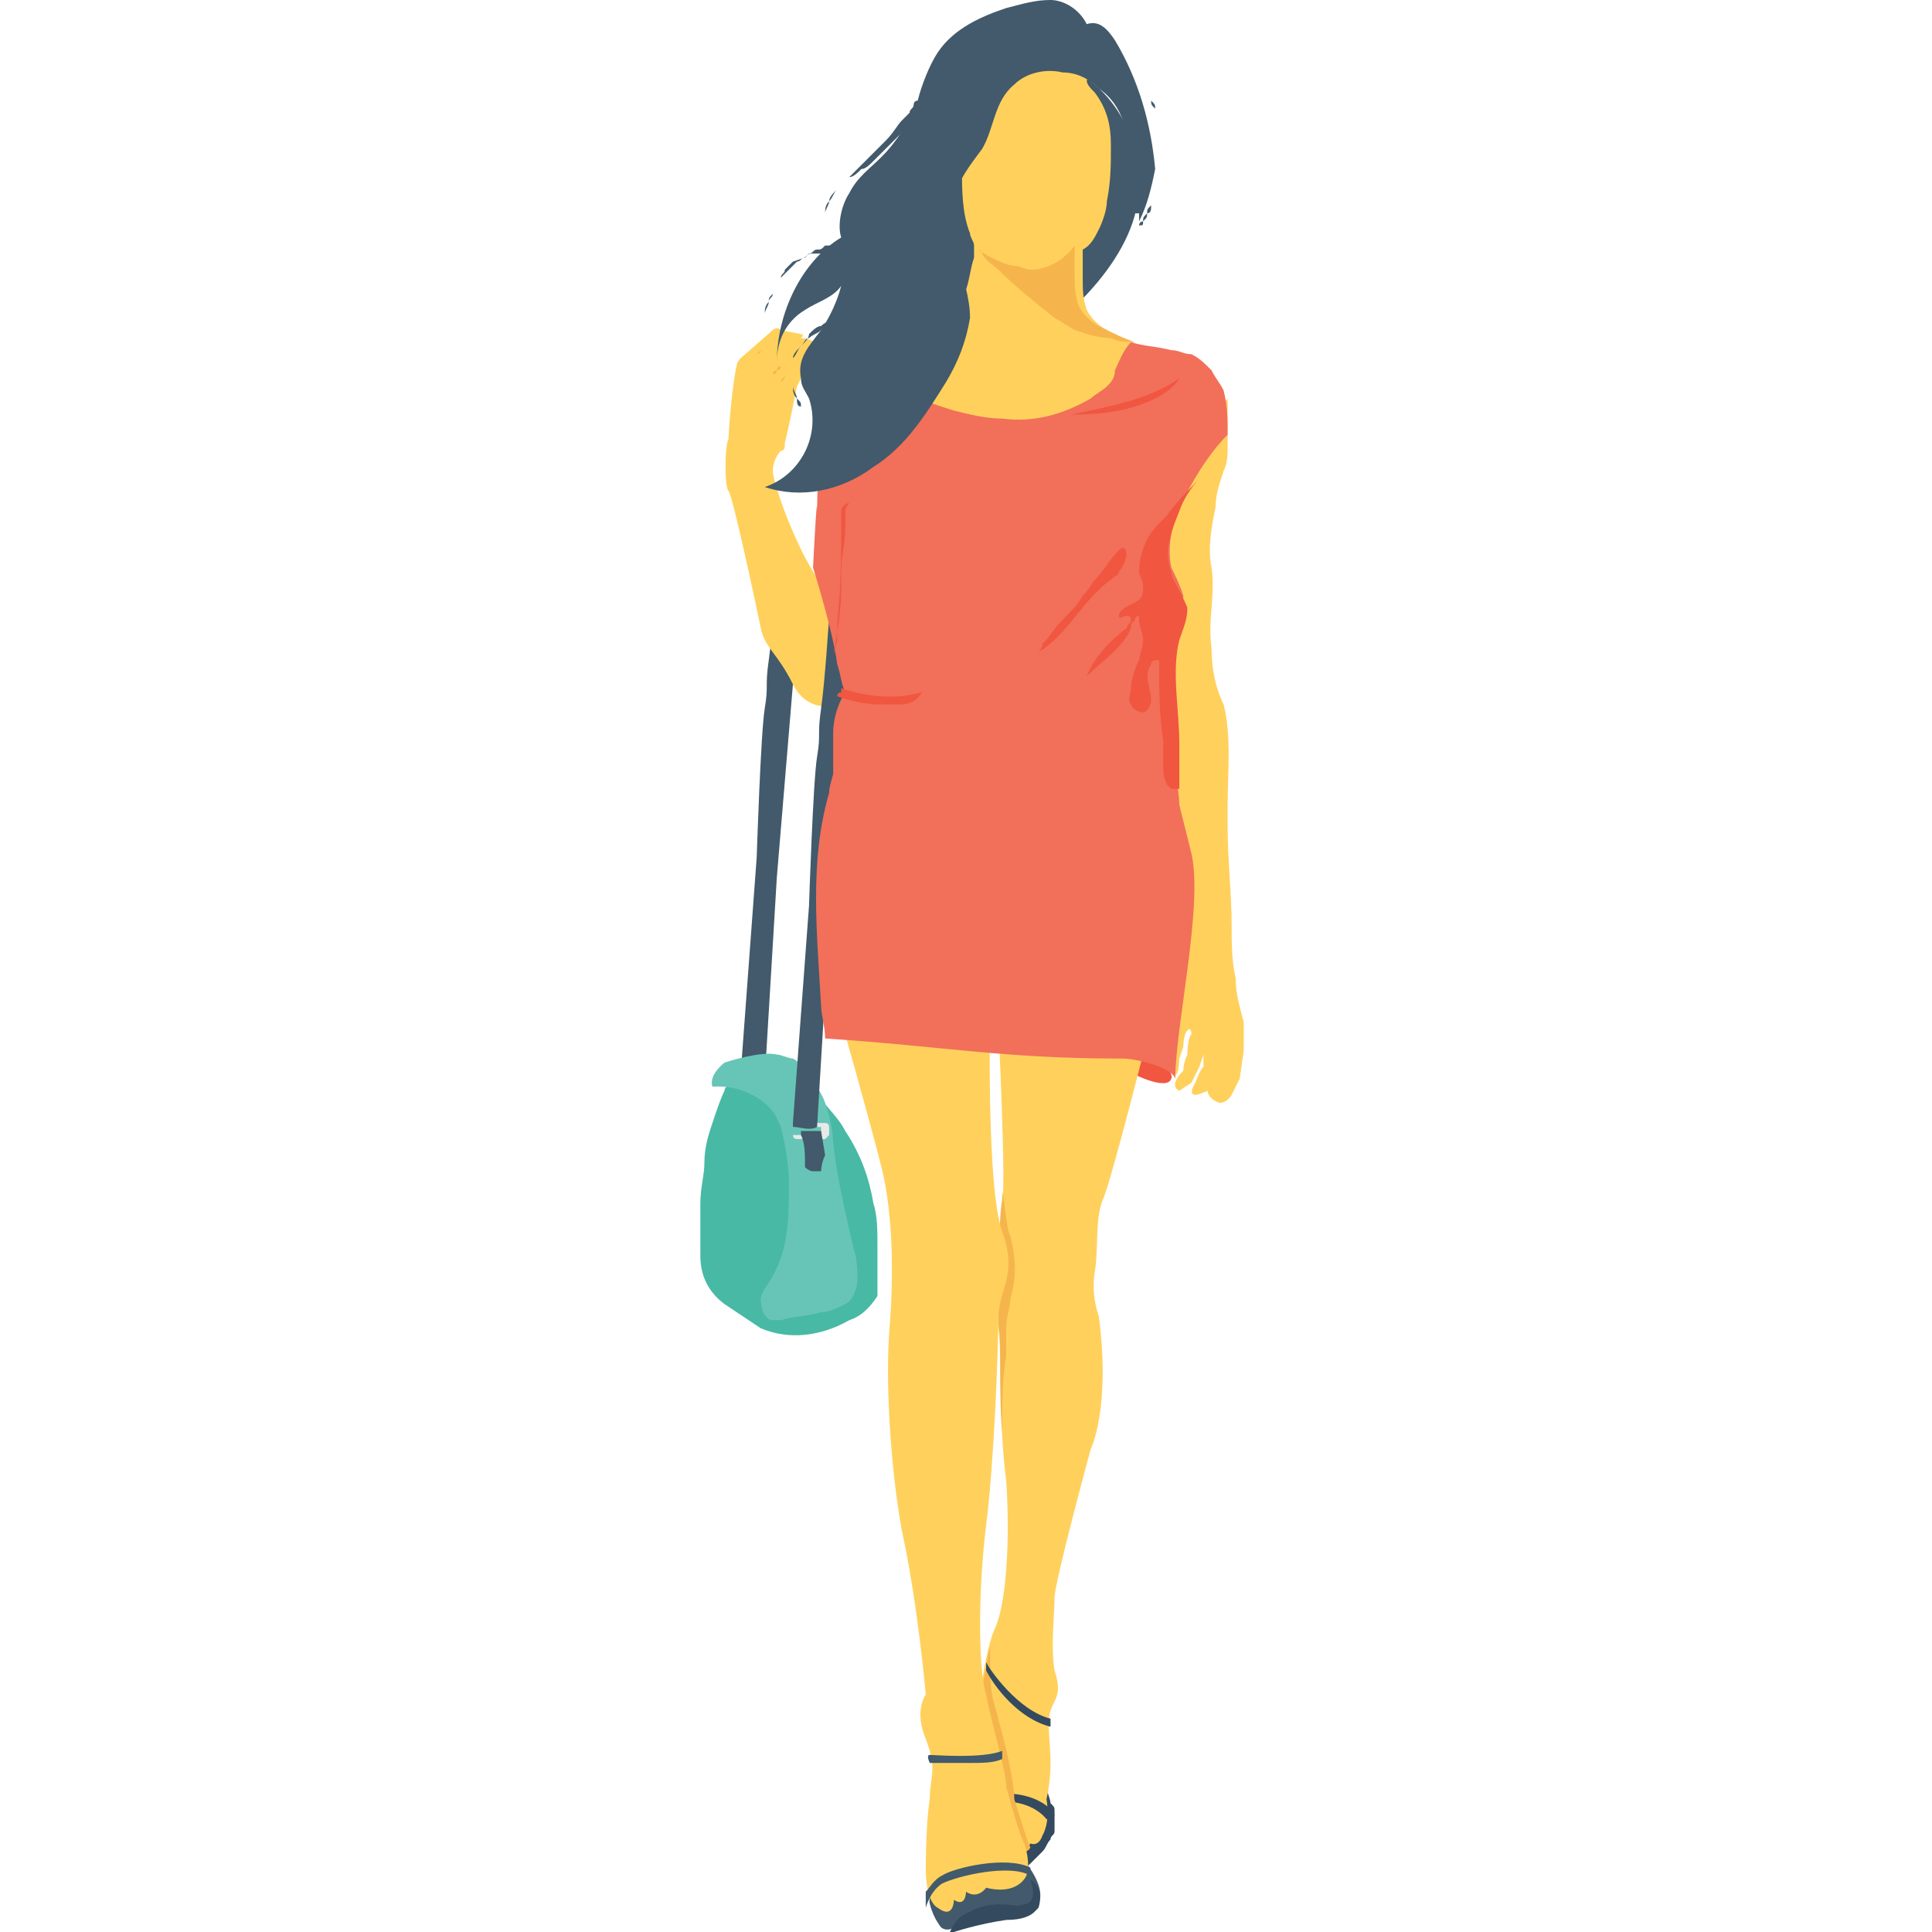 <?xml version="1.0" encoding="utf-8"?>
<!-- Generator: Adobe Illustrator 18.0.0, SVG Export Plug-In . SVG Version: 6.00 Build 0)  -->
<!DOCTYPE svg PUBLIC "-//W3C//DTD SVG 1.1//EN" "http://www.w3.org/Graphics/SVG/1.1/DTD/svg11.dtd">
<svg version="1.1" id="Layer_1" xmlns="http://www.w3.org/2000/svg" xmlns:xlink="http://www.w3.org/1999/xlink" x="0px" y="0px"
	 viewBox="0 0 48 48" enable-background="new 0 0 48 48" xml:space="preserve">
<g>
	<g>
		<g>
			<g>
				<g>
					<g>
						<g>
							<path fill="#E8EAE8" d="M19.1,27.1h-0.7c-0.1,0-0.1-0.1-0.1-0.1v-0.2c0-0.1,0.1-0.1,0.1-0.1h0.7c0.1,0,0.1,0.1,0.1,0.1V27
								C19.3,27,19.2,27.1,19.1,27.1z M18.4,26.7C18.4,26.7,18.4,26.7,18.4,26.7l0,0.3c0,0,0,0,0,0h0.7c0,0,0,0,0,0v-0.2
								c0,0,0,0,0,0H18.4z"/>
						</g>
					</g>
				</g>
			</g>
		</g>
		<g>
			<g>
				<g>
					<g>
						<path fill="#425A6B" d="M19.8,15.8l-0.5,6l-0.3,5c0,0,0,0,0,0c-0.2,0.1-0.4,0-0.6,0c0,0,0,0,0-0.1l0.4-5.4
							c0,0,0.1-3.1,0.2-3.7c0.1-0.6,0-0.5,0.1-1.2c0.1-0.7,0.2-2.3,0.2-2.3L19.8,15.8z"/>
					</g>
				</g>
			</g>
		</g>
		<g>
			<g>
				<g>
					<path fill="#425A6B" d="M19,27.9c-0.1,0-0.2,0-0.2,0c-0.1,0-0.2-0.1-0.2-0.1c0,0,0-0.1,0-0.1c0-0.2,0-0.5-0.1-0.7
						c0,0,0-0.1,0-0.1c0.1,0,0.3,0,0.5,0c0,0,0,0,0,0c0,0,0,0,0,0l0.1,0.6C19.1,27.7,19.1,27.8,19,27.9z"/>
				</g>
			</g>
		</g>
	</g>
	<g>
		<g>
			<g>
				<g>
					<path fill="#48B9A5" d="M21.8,30.9c0-0.3,0-0.7-0.1-1c-0.1-0.6-0.3-1.2-0.7-1.8c-0.2-0.4-0.6-0.7-0.8-1.1
						c-0.2,0.1-0.4,0-0.6-0.1c-0.1-0.1-0.2-0.2-0.3-0.2c-0.1,0,0,0-0.1,0c-0.1,0-0.1,0,0,0c0,0-0.1,0-0.1,0c-0.2,0-0.3,0-0.5,0
						c-0.1,0-0.2-0.1-0.3-0.1c0,0,0,0,0,0c0,0,0,0,0,0c0,0-0.1,0-0.1,0.1c0,0-0.1,0.1-0.1,0.1c0,0,0,0,0,0.1c0,0,0,0,0,0
						c0,0.1-0.1,0.1-0.1,0.2c-0.1,0.2-0.2,0.5-0.3,0.8c-0.1,0.3-0.2,0.6-0.2,1c0,0.3-0.1,0.6-0.1,1c0,0.3,0,0.7,0,1
						c0,0.1,0,0.2,0,0.3c0,0.5,0.2,0.9,0.6,1.2c0,0,0,0,0,0c0.3,0.2,0.6,0.4,0.9,0.6c0.7,0.3,1.5,0.2,2.2-0.2
						c0.3-0.1,0.5-0.3,0.7-0.6C21.8,31.7,21.8,31.3,21.8,30.9z"/>
				</g>
			</g>
		</g>
		<g>
			<g>
				<path fill="#67C5B8" d="M21.3,31.8c0,0.2-0.1,0.5-0.3,0.6c-0.2,0.1-0.4,0.2-0.6,0.2c-0.3,0.1-0.7,0.1-1,0.2c-0.1,0-0.1,0-0.2,0
					c-0.2,0-0.3-0.3-0.3-0.5c0-0.2,0.2-0.4,0.3-0.6c0.4-0.7,0.4-1.5,0.4-2.3c0-0.5-0.1-1-0.2-1.4c-0.1-0.2-0.1-0.3-0.3-0.5
					c-0.6-0.6-1.4-0.5-1.4-0.5c-0.1-0.3,0.3-0.6,0.3-0.6l0,0c0,0,0.9-0.3,1.3-0.2c0.1,0,0.3,0.1,0.4,0.1c0.2,0.1,0.3,0.3,0.4,0.4
					c0.1,0.2,0.3,0.4,0.4,0.7c0.1,0.3,0.2,0.7,0.2,1c0.1,0.9,0.3,1.7,0.5,2.6C21.3,31.3,21.3,31.5,21.3,31.8z"/>
			</g>
		</g>
		<g>
			<g>
				<g>
					<g>
						<path fill="#E8EAE8" d="M20.5,28.3h-0.7c-0.1,0-0.1-0.1-0.1-0.1v-0.2c0-0.1,0.1-0.1,0.1-0.1h0.7c0.1,0,0.1,0.1,0.1,0.1v0.2
							C20.6,28.2,20.5,28.3,20.5,28.3z M19.7,27.9C19.7,27.9,19.7,27.9,19.7,27.9l0,0.3c0,0,0,0,0,0h0.7c0,0,0,0,0,0v-0.2
							c0,0,0,0,0,0H19.7z"/>
					</g>
				</g>
			</g>
		</g>
	</g>
	<g>
		<g>
			<g>
				<g>
					<path fill="#FFD15C" d="M19.5,11c0,0.1,0,0.2-0.1,0.2c-0.1,0.1-0.2,0.3-0.2,0.5c0,0.3,0.6,2,1.2,2.8c0.5,0.8,0.5,3,0.5,3
						s-0.8,0.3-1.2-0.5c-0.4-0.8-0.7-0.9-0.8-1.4c-0.1-0.5-0.7-3.3-0.8-3.4c-0.1-0.1-0.1-1.1,0-1.3c0-0.2,0.1-1.4,0.2-1.8
						c0-0.1,0.1-0.2,0.1-0.2l0.8-0.7c0,0,0.1-0.1,0.2,0l0.5,0.1c0,0,0.1,0,0,0.1c0,0,0.3,0,0.4,0.2c0,0,0,0.1-0.1,0.1l0.2,0.2
						c0,0,0.1,0.2-0.2,0.2L20.4,9c0,0,0,0.2-0.3,0.2l-0.1,0l-0.2,0.4C19.7,10.1,19.6,10.6,19.5,11z"/>
				</g>
			</g>
		</g>
		<g>
			<g>
				<g>
					<path fill="#425A6B" d="M21.1,17l-0.5,6l-0.3,5c0,0,0,0,0,0c-0.2,0.1-0.4,0-0.6,0c0,0,0,0,0-0.1l0.4-5.4c0,0,0.1-3.1,0.2-3.7
						c0.1-0.6,0-0.5,0.1-1.2c0.1-0.7,0.2-2.3,0.2-2.3L21.1,17z"/>
				</g>
			</g>
		</g>
		<g>
			<g>
				<g>
					<path fill="#F5B54C" d="M18.8,8.8C18.8,8.8,18.8,8.8,18.8,8.8c0.1-0.1,0.1-0.1,0.1-0.1c0,0,0.1-0.1,0.1-0.1
						c0,0,0.1-0.1,0.1-0.1c0,0,0.1-0.1,0.1-0.1l0,0l0,0c0.1,0,0.2,0,0.3,0c0,0,0.1,0,0.1,0c0,0,0.1,0,0.1,0c0,0-0.1,0-0.1,0
						c0,0-0.1,0-0.1,0c-0.1,0-0.2,0-0.3,0l0,0c0,0-0.1,0.1-0.1,0.1c0,0-0.1,0.1-0.1,0.1c0,0-0.1,0.1-0.1,0.1
						C18.9,8.7,18.9,8.8,18.8,8.8C18.8,8.8,18.8,8.8,18.8,8.8z"/>
				</g>
			</g>
			<g>
				<g>
					<path fill="#F5B54C" d="M20.2,8.5c0,0-0.1,0-0.1,0c0,0-0.1,0-0.1,0c-0.1,0-0.2,0-0.3,0l0,0c0,0.1-0.1,0.1-0.1,0.2
						c0,0.1-0.1,0.1-0.1,0.2c0,0.1-0.1,0.1-0.1,0.2c0,0,0,0.1-0.1,0.1c0,0,0,0.1-0.1,0.1c0,0,0-0.1,0.1-0.1c0,0,0-0.1,0.1-0.1
						c0-0.1,0.1-0.1,0.1-0.2c0-0.1,0.1-0.1,0.1-0.2c0-0.1,0.1-0.1,0.1-0.2l0,0l0,0c0.1,0,0.2,0,0.3,0c0,0,0.1,0,0.1,0
						C20.1,8.5,20.1,8.5,20.2,8.5z"/>
				</g>
			</g>
			<g>
				<g>
					<path fill="#F5B54C" d="M19.4,9.5c0-0.1,0.1-0.1,0.1-0.2c0,0,0.1-0.1,0.1-0.1c0,0,0.1-0.1,0.1-0.1c0,0,0.1-0.1,0.1-0.1l0,0l0,0
						c0.1,0,0.1,0,0.2,0c0.1,0,0.1,0,0.2,0c-0.1,0-0.1,0-0.2,0c-0.1,0-0.1,0-0.2,0l0,0c0,0-0.1,0.1-0.1,0.1c0,0-0.1,0.1-0.1,0.1
						c0,0-0.1,0.1-0.1,0.1C19.5,9.4,19.5,9.4,19.4,9.5z"/>
				</g>
			</g>
		</g>
	</g>
	<g>
		<g>
			<g>
				<path fill="#F05640" d="M28.5,26c0,0,0.7,0.6,0.6,0.8c-0.1,0.3-0.9-0.1-0.9-0.1L28.5,26z"/>
			</g>
		</g>
	</g>
	<g>
		<g>
			<g>
				<g>
					<g>
						<path fill="#425A6B" d="M23.5,47.8l-0.1,0.1c0,0-0.2-0.2-0.3-0.6c-0.1-0.4,0.7-0.5,0.7-0.5L23.5,47.8z"/>
					</g>
				</g>
			</g>
			<g>
				<g>
					<g>
						<g>
							<path fill="#425A6B" d="M23.3,47.6l1.2-1.4l1,0.1c0,0,0.5,0.6,0.3,1c0,0-0.1,0.2-0.8,0.3c-0.7,0.1-1.3,0.3-1.3,0.3
								S23.3,48.1,23.3,47.6z"/>
						</g>
					</g>
				</g>
				<g>
					<g>
						<g>
							<path fill="#344A5E" d="M25.7,47.5c-0.1,0.1-0.3,0.2-0.7,0.2c-0.7,0.1-1.3,0.3-1.3,0.3s0,0-0.1,0c0.1-0.2,0.2-0.4,0.5-0.5
								C24.6,47.2,25.3,47.3,25.7,47.5z"/>
						</g>
					</g>
				</g>
			</g>
			<g>
				<g>
					<g>
						<path fill="#344A5E" d="M25.8,47.4c0,0,0,0-0.1,0.1h0l-0.5,0.1l-0.2-0.2c0,0,0.1,0,0.5-0.1c0.3-0.1,0.1-0.6,0.1-0.6h0
							C25.8,46.8,25.9,47.1,25.8,47.4z"/>
					</g>
				</g>
			</g>
		</g>
		<g>
			<g>
				<g>
					<path fill="#344A5E" d="M24.6,46.4C24.6,46.5,24.6,46.5,24.6,46.4c0.2,0,0.4,0,0.6,0c0.1,0,0.1,0,0.2,0c0.1,0,0.2-0.1,0.2-0.1
						c0.1-0.1,0.2-0.2,0.3-0.3c0.1-0.1,0.1-0.2,0.2-0.3c0-0.1,0.1-0.1,0.1-0.2c0-0.1,0-0.2,0-0.3c0-0.1,0-0.1,0-0.2
						c0-0.1,0-0.1-0.1-0.2c0-0.1-0.1-0.3-0.1-0.4c0,0,0,0,0-0.1c0,0-0.1,0-0.1,0c-0.2,0.1-0.5,0.3-0.7,0.4c-0.2,0.1-0.4,0.2-0.5,0.4
						c0,0.1-0.1,0.2-0.1,0.2c0,0.1-0.1,0.2-0.1,0.3c0,0.1,0,0.2,0,0.2"/>
				</g>
			</g>
		</g>
		<g>
			<g>
				<g>
					<path fill="#FFD15C" d="M24.8,25.4c0,0,0.2,4,0.1,4.5c-0.1,0.5-0.1,2.6-0.1,3.1c0.1,0.5,0,2.3,0.2,3.8c0.1,1.5,0,3.1-0.3,3.7
						c-0.3,0.7-0.5,2.8-0.5,2.8l0,3.2l1-0.6c0,0,0.3,0.1,0.4-0.1c0,0,0.2,0.1,0.3-0.2c0,0,0.2-0.3,0.1-0.9c0,0,0.1-0.4,0.1-0.9
						c0-0.5-0.1-1,0-1.3c0.1-0.3,0.3-0.4,0.1-1c-0.1-0.6,0-1.4,0-1.8c0-0.4,0.9-3.7,0.9-3.7s0.5-1,0.2-3.3c0,0-0.2-0.5-0.1-1.1
						c0.1-0.6,0-1.3,0.2-1.8c0.2-0.4,1.2-4.4,1.2-4.4L24.8,25.4z"/>
				</g>
			</g>
		</g>
		<g>
			<g>
				<g>
					<g>
						<path fill="#344A5E" d="M26,45.2c0,0-0.4-0.6-1.5-0.4l0-0.2c1.2-0.2,1.7,0.4,1.7,0.5L26,45.2z"/>
					</g>
				</g>
			</g>
		</g>
		<g>
			<g>
				<path fill="#F5B54C" d="M24.9,29.6c0,0.1,0,0.2,0,0.2c-0.1,0.5-0.1,2.6-0.1,3.1c0.1,0.4,0,1.5,0.1,2.7c0-0.7,0-1.4,0.1-1.9
					c0-0.3,0-0.6,0-0.7c0-0.3,0.1-0.5,0.1-0.7c0.1-0.4,0.2-0.8,0-1.6C25,30.5,25,30.1,24.9,29.6z"/>
			</g>
		</g>
		<g>
			<g>
				<path fill="#F5B54C" d="M25.6,45.9C25.6,45.9,25.6,45.9,25.6,45.9c-0.1-0.2-0.3-0.9-0.4-1.2c0-0.4-0.2-1.3-0.4-2
					c0-0.1-0.1-0.3-0.1-0.4c-0.1-0.2-0.1-0.8-0.1-1.4c-0.2,0.9-0.4,2.4-0.4,2.4l0,3.2l1-0.6C25.2,46,25.5,46.1,25.6,45.9z"/>
			</g>
		</g>
		<g>
			<g>
				<g>
					<path fill="#FFD15C" d="M24.6,25.1c0,0-0.1,4.4,0.3,5.5c0.4,1.1-0.1,1.4-0.1,2.2c0,0.8-0.1,3.5-0.3,5.1c-0.2,1.6-0.2,3.6,0,4.2
						c0.1,0.6,0.5,1.9,0.5,2.3c0,0,0.3,1.1,0.4,1.3c0.1,0.2,0.2,0.6,0.1,0.9c0,0-0.2,0.5-1,0.3c0,0-0.2,0.3-0.5,0.1
						c0,0,0,0.4-0.3,0.2c0,0,0,0.5-0.4,0.2c0,0-0.3-0.1-0.3-1c0,0,0-1.1,0.1-1.7c0-0.6,0.2-0.7-0.1-1.5c-0.3-0.7,0-1.1,0-1.1
						s-0.2-2.3-0.6-4.1c-0.3-1.7-0.4-3.8-0.3-5c0.1-1.2,0.1-2.8-0.2-4c-0.3-1.2-1.1-4-1.1-4S24.4,24.7,24.6,25.1z"/>
				</g>
			</g>
		</g>
		<g>
			<g>
				<g>
					<g>
						<g>
							<path fill="#425A6B" d="M25.6,46.6c-0.5-0.3-1.8,0-2.2,0.2c-0.3,0.2-0.4,0.6-0.4,0.6C23,47.3,23,47.2,23,47
								c0.1-0.1,0.2-0.3,0.4-0.4c0.3-0.2,1.6-0.5,2.2-0.2C25.6,46.5,25.6,46.5,25.6,46.6z"/>
						</g>
					</g>
				</g>
				<g>
					<g>
						<path fill="#344A5E" d="M25.6,46.4"/>
					</g>
				</g>
			</g>
		</g>
		<g>
			<g>
				<g>
					<g>
						<path fill="#344A5E" d="M26.1,42.9c-0.8-0.2-1.4-1-1.6-1.4c0-0.1,0-0.2,0-0.2c0.1,0.2,0.8,1.2,1.6,1.4
							C26.1,42.7,26.1,42.9,26.1,42.9z"/>
					</g>
				</g>
			</g>
		</g>
		<g>
			<g>
				<g>
					<g>
						<g>
							<g>
								<path fill="#425A6B" d="M24.9,43.7c-0.2,0.1-0.5,0.1-0.8,0.1c-0.1,0-0.2,0-0.3,0c0,0-0.5,0-0.7,0c0,0-0.1-0.2,0-0.2
									c0.1,0,1.3,0.1,1.8-0.1C24.9,43.6,24.9,43.7,24.9,43.7z"/>
							</g>
						</g>
					</g>
					<g>
						<g>
							<path fill="#425A6B" d="M23.1,43.8"/>
						</g>
					</g>
				</g>
				<g>
					<g>
						<path fill="#425A6B" d="M23.1,43.8"/>
					</g>
				</g>
			</g>
		</g>
	</g>
	<g>
		<g>
			<g>
				<path fill="#425A6B" d="M28.3,4.6c0,1.7-1.7,3.3-3,4.1c-3.2,1.9-4.5,0-2.4-4.1c0.8-1.5,1.2-3.1,2.7-3.1
					C27.1,1.5,28.3,2.9,28.3,4.6z"/>
			</g>
		</g>
	</g>
	<g>
		<g>
			<path fill="#FFD15C" d="M27,2c0,0.1,0.1,0.2,0.2,0.3c0.3,0.4,0.4,0.8,0.4,1.3c0,0.5,0,0.9-0.1,1.4c0,0.2-0.1,0.5-0.2,0.7
				c-0.1,0.2-0.2,0.4-0.4,0.5c0,0.2,0,0.5,0,0.7c0,0.3,0,0.5,0.1,0.8c0.1,0.2,0.3,0.4,0.5,0.5c0.3,0.2,0.5,0.3,0.9,0.4
				c0.4,0.1,0.3,0.3,0.1,0.6c-0.6,0.8-1.5,1.3-2.5,1.6C25,11,24,11.1,23,11.1c-0.2,0-0.5,0-0.7-0.1c-0.2-0.1-0.4-0.3-0.5-0.5
				c-0.2-0.4-0.4-0.8-0.4-1.2c-0.1-0.6,0.1-1.2,0.5-1.7C22.1,7,22.5,6.6,23,6.1C23,6.6,23.1,7,23.2,7.3c0,0.1,0.1,0.3,0.2,0.3
				c0.1,0.1,0.3,0,0.4-0.1C23.9,7.5,24,7.3,24,7.2c0.1-0.3,0.1-0.5,0.2-0.8c0-0.1,0-0.2,0-0.3c0-0.1-0.1-0.2-0.1-0.3
				c-0.2-0.5-0.2-1.1-0.2-1.6c0.1-1,0.4-2.2,1.2-2.8c0.3-0.3,0.7-0.4,1.2-0.4c0.4,0.1,0.8,0.4,0.8,0.8"/>
		</g>
	</g>
	<g>
		<g>
			<g>
				<path fill="#FFD15C" d="M30.9,25.4l0,0.7l-0.1,0.7l-0.2,0.4c0,0-0.1,0.2-0.3,0.2C30,27.3,30,27.1,30,27.1c0,0-0.2,0.1-0.3,0.1
					c-0.2,0,0-0.3,0-0.3s0.1-0.3,0.2-0.4c0,0,0-0.2,0-0.3l-0.1,0.3l-0.2,0.4l-0.3,0.2c0,0-0.3-0.1,0.1-0.5c0,0,0-0.2,0.1-0.4
					c0,0,0-0.4,0.1-0.5c0,0,0-0.2-0.1-0.1c-0.1,0.1-0.1,0.4-0.1,0.4l-0.1,0.3c0,0,0,0.4-0.1,0.4c-0.1,0-0.2-0.3-0.2-0.4
					c0-0.2,0.1-0.9,0.1-0.9l-0.1-4l-0.5-4.8c-0.2-0.5-0.2-1-0.1-1.6c0.2-1.1,0.3-2.2,0.8-3.1c0.3-0.7,0.8-1.4,1.3-2
					c0,0.2,0,0.4,0,0.7c0,0.2,0,0.4,0,0.5c0,0.2,0,0.4-0.1,0.6c-0.1,0.3-0.2,0.6-0.2,0.9c-0.1,0.5-0.2,1-0.1,1.5
					c0.1,0.7-0.1,1.3,0,2c0,0.5,0.1,1,0.3,1.4c0.2,0.8,0.1,1.7,0.1,2.5c0,0.2,0,0.3,0,0.5c0,0.9,0.1,1.7,0.1,2.5
					c0,0.4,0,0.9,0.1,1.3C30.7,24.7,30.8,25,30.9,25.4z"/>
			</g>
		</g>
	</g>
	<g>
		<g>
			<g>
				<path fill="#F26F5A" d="M21.9,9c0.1,0.3,0.4,0.6,0.8,0.8c0.3,0.2,0.7,0.3,1,0.4c0.4,0.1,0.8,0.2,1.2,0.2
					c0.8,0.1,1.5-0.1,2.2-0.5c0.1-0.1,0.3-0.2,0.4-0.3c0.1-0.1,0.2-0.2,0.2-0.4c0.1-0.2,0.2-0.5,0.4-0.7c0.3,0.1,0.6,0.1,1,0.2
					c0.2,0,0.3,0.1,0.5,0.1c0.2,0.1,0.3,0.2,0.5,0.4c0.1,0.2,0.2,0.3,0.3,0.5c0.1,0.4,0.1,0.7,0.1,1.1c-0.5,0.5-0.9,1.2-1.2,1.8
					c-0.2,0.5-0.3,1-0.2,1.5c0.1,0.2,0.2,0.4,0.3,0.7c0,0.3-0.1,0.5-0.2,0.8c-0.2,0.8,0,1.8,0,2.6c0,0.3,0,0.5,0,0.8
					c0,0.3,0.1,0.7,0.1,1c0.1,0.4,0.2,0.8,0.3,1.2c0.3,1.3-0.4,4.3-0.4,5.6c-0.1-0.3-1-0.5-1.3-0.5c-3,0-4.4-0.3-7.4-0.5
					c0-0.3-0.1-0.6-0.1-0.8c-0.1-1.8-0.3-3.6,0.2-5.3c0-0.2,0.1-0.4,0.1-0.5c0-0.3,0-0.7,0-1c0-0.3,0.1-0.7,0.3-1
					c-0.1-0.2-0.1-0.4-0.2-0.7c-0.1-0.8-0.6-2.4-0.6-2.4s0.1-2,0.1-1.4c0,0.1,0-2,0.3-2.9c0.1-0.3,0.3-0.6,0.6-0.9L21.9,9z"/>
			</g>
		</g>
	</g>
	<g>
		<g>
			<g>
				<path fill="#425A6B" d="M27.7,1c-0.2-0.3-0.4-0.5-0.7-0.4C26.8,0.2,26.4,0,26.1,0c-0.4,0-0.7,0.1-1.1,0.2
					c-0.6,0.2-1.3,0.5-1.7,1.1c-0.2,0.3-0.4,0.8-0.5,1.2c-0.2,0.5-0.5,1-0.9,1.4c-0.3,0.3-0.6,0.5-0.8,0.9c-0.2,0.3-0.3,0.8-0.2,1.1
					c-1,0.6-1.6,1.9-1.6,3.1c0-0.5,0.2-1,0.7-1.3c0.3-0.2,0.7-0.3,0.9-0.6c-0.1,0.4-0.3,0.8-0.5,1.1c-0.3,0.4-0.6,0.7-0.5,1.2
					c0,0.2,0.1,0.3,0.2,0.5c0.3,0.9-0.2,1.9-1.1,2.2c0.9,0.3,1.9,0.1,2.7-0.5c0.8-0.5,1.3-1.3,1.8-2.1c0.3-0.5,0.5-1,0.6-1.6
					c0-1-0.7-2-0.4-3c0.1-0.4,0.4-0.8,0.7-1.2c0.3-0.5,0.3-1.2,0.8-1.6c0.3-0.3,0.8-0.4,1.2-0.3c0,0,0,0,0,0c0.4,0,0.7,0.2,0.9,0.4
					c0.3,0.2,0.5,0.5,0.6,0.8c0.2,0.8,0.2,1.6,0,2.3h0.4v0.2c0.2-0.4,0.3-0.8,0.4-1.3C28.6,3.1,28.3,2,27.7,1z"/>
			</g>
		</g>
	</g>
	<g>
		<g>
			<g>
				<path fill="#F05640" d="M29.3,9.4c-0.1,0.2-0.4,0.4-0.6,0.5c-0.6,0.3-1.3,0.4-2.1,0.4C27.6,10.1,28.6,9.9,29.3,9.4z"/>
			</g>
		</g>
	</g>
	<g>
		<g>
			<path fill="#F05640" d="M28.5,13.7L28.5,13.7C28.5,13.7,28.5,13.7,28.5,13.7C28.5,13.7,28.5,13.7,28.5,13.7z"/>
		</g>
	</g>
	<g>
		<g>
			<g>
				<path fill="#F05640" d="M27.3,14.3c-0.2,0.2-0.2,0.3-0.4,0.5c-0.1,0.2-0.3,0.4-0.5,0.6c-0.2,0.2-0.3,0.4-0.5,0.6
					c0,0.1-0.1,0.2-0.1,0.2c0.7-0.4,1.1-1.3,1.8-1.8c0.1-0.1,0.2-0.1,0.2-0.2c0.1-0.1,0.3-0.5,0.1-0.6
					C27.7,13.7,27.4,14.2,27.3,14.3z"/>
			</g>
		</g>
	</g>
	<g>
		<g>
			<path fill="#F05640" d="M29.1,14.2c-0.2-0.5,0-1,0.2-1.5c0.1-0.3,0.3-0.6,0.5-0.8c-0.3,0.3-0.6,0.6-0.8,0.9
				c-0.2,0.2-0.4,0.4-0.5,0.6c-0.1,0.2-0.2,0.5-0.2,0.8c0,0.1,0.1,0.2,0.1,0.4c0,0.1,0,0.2-0.1,0.3c0,0,0,0,0,0
				c-0.1,0.1-0.5,0.2-0.5,0.4c0,0.1,0.1,0,0.2,0c0.1,0,0.1,0.1,0.1,0.1c0,0.1-0.1,0.1-0.1,0.2c-0.4,0.3-0.8,0.7-1,1.2
				c0.4-0.4,0.9-0.7,1.1-1.2c0-0.1,0-0.1,0.1-0.2c0-0.1,0.1-0.1,0.1-0.1c0,0,0,0,0,0.1c0,0.2,0.1,0.3,0.1,0.5c0,0.2-0.1,0.4-0.1,0.5
				c-0.1,0.2-0.2,0.5-0.2,0.7c0,0.1-0.1,0.3,0,0.4c0,0.1,0.2,0.2,0.3,0.2c0.1,0,0.2-0.2,0.2-0.3c0-0.3-0.2-0.6,0-0.9
				c0-0.1,0.1-0.1,0.2-0.1c0,0,0,0.1,0,0.1c0,0.6,0,1.3,0.1,1.9c0,0.1,0,0.2,0,0.3c0,0.1,0,0.2,0,0.3c0,0.2,0,0.3,0.1,0.5
				c0,0,0.1,0.1,0.1,0.1c0.1,0,0.1,0,0.2,0c0-0.1,0-0.2,0-0.3c0-0.3,0-0.5,0-0.8c0-0.9-0.2-1.8,0-2.6c0.1-0.3,0.2-0.5,0.2-0.8
				C29.3,14.6,29.1,14.4,29.1,14.2z M28.5,13.8C28.5,13.7,28.5,13.7,28.5,13.8C28.5,13.7,28.5,13.7,28.5,13.8L28.5,13.8z"/>
		</g>
	</g>
	<g>
		<g>
			<path fill="#F05640" d="M28.5,13.7L28.5,13.7C28.5,13.7,28.5,13.7,28.5,13.7C28.5,13.7,28.5,13.7,28.5,13.7z"/>
		</g>
	</g>
	<g>
		<g>
			<g>
				<path fill="#F5B54C" d="M28.2,8.5c-0.2,0-0.4,0-0.6-0.1c-0.3,0-0.6-0.1-0.9-0.2c-0.2-0.1-0.3-0.2-0.5-0.3
					c-0.5-0.4-1-0.8-1.4-1.2c-0.1-0.1-0.3-0.2-0.4-0.4c0,0,0-0.1-0.1-0.1c0.3,0.2,0.7,0.4,0.9,0.4c0.1,0,0.3,0.1,0.4,0.1
					c0.7,0,1.1-0.6,1.1-0.6c0,0.2,0,0.5,0,0.7c0,0.3,0,0.5,0.1,0.8c0.1,0.2,0.3,0.4,0.5,0.5C27.7,8.3,27.9,8.4,28.2,8.5z"/>
			</g>
		</g>
	</g>
	<g>
		<g>
			<g>
				<path fill="#425A6B" d="M19.3,8.9 M19.4,9l0-0.1l0,0L19.4,9L19.4,9z"/>
			</g>
		</g>
		<g>
			<g>
				<path fill="#425A6B" d="M27.7,1.5c0,0,0.1,0.1,0.2,0.3C28,1.8,28.1,1.9,28.2,2c0.1,0.1,0.2,0.2,0.3,0.3c0,0.1,0.1,0.1,0.1,0.2
					c0,0.1,0,0.1,0.1,0.2c0,0.1,0,0.1,0,0.2c0,0.1,0,0.1,0,0.2c0,0.1,0,0.2,0,0.3c0,0,0,0.1,0,0.1c0,0,0,0,0,0s0,0,0,0s0,0,0-0.1
					c0-0.1,0-0.2,0-0.3c0-0.1,0-0.1,0-0.2s0-0.1,0-0.2c0-0.1,0-0.1-0.1-0.2c0-0.1-0.1-0.1-0.1-0.2c-0.1-0.1-0.2-0.2-0.3-0.3
					c-0.1-0.1-0.2-0.2-0.3-0.3C27.7,1.6,27.6,1.5,27.7,1.5L27.7,1.5z"/>
			</g>
		</g>
		<g>
			<g>
				<path fill="#425A6B" d="M20.9,6.3C20.9,6.3,20.9,6.3,20.9,6.3C20.9,6.3,20.9,6.3,20.9,6.3c-0.1,0-0.1,0-0.1,0c0,0,0,0-0.1,0
					c0,0,0,0-0.1,0c0,0-0.1,0-0.2,0c-0.1,0-0.1,0-0.2,0c-0.1,0-0.1,0-0.2,0.1c-0.1,0-0.1,0.1-0.2,0.1c0,0-0.1,0.1-0.1,0.1
					c0,0-0.1,0.1-0.1,0.1c-0.1,0.1-0.1,0.1-0.2,0.2c0,0.1-0.1,0.1-0.1,0.2c0,0.1-0.1,0.1-0.1,0.2c0,0.1-0.1,0.1-0.1,0.2
					c0,0.1-0.1,0.2-0.1,0.3c0,0.1,0,0.1,0,0.1s0,0,0-0.1c0-0.1,0-0.2,0.1-0.3c0-0.1,0-0.1,0.1-0.2c0-0.1,0.1-0.1,0.1-0.2
					c0-0.1,0.1-0.1,0.1-0.2c0-0.1,0.1-0.1,0.1-0.2c0,0,0.1-0.1,0.1-0.1c0,0,0.1-0.1,0.1-0.1C20,6.4,20,6.4,20.1,6.3
					c0.1,0,0.1-0.1,0.2-0.1c0.1,0,0.1,0,0.2-0.1c0.1,0,0.1,0,0.2,0c0,0,0.1,0,0.1,0c0,0,0,0,0.1,0c0,0,0,0,0.1,0c0,0,0,0,0,0
					c0,0,0,0,0,0L20.9,6.3z"/>
			</g>
		</g>
		<g>
			<g>
				<path fill="#425A6B" d="M21.2,7.2C21.2,7.2,21.2,7.3,21.2,7.2C21.2,7.3,21.2,7.3,21.2,7.2c0,0.1,0,0.1,0,0.2
					c0,0.1-0.1,0.1-0.1,0.2c0,0.1-0.1,0.1-0.2,0.2c0,0-0.1,0.1-0.1,0.1c0,0-0.1,0.1-0.1,0.1c-0.1,0.1-0.2,0.1-0.3,0.2
					c-0.1,0.1-0.2,0.1-0.3,0.2C20,8.4,20,8.5,19.9,8.6c-0.1,0.1-0.1,0.2-0.2,0.3c0,0.1,0,0.1,0,0.2c0,0.1,0,0.1,0,0.2
					c0,0.1,0,0.2,0,0.3c0,0.1,0,0.2,0.1,0.3c0,0.1,0,0.2,0.1,0.2c0,0.1,0,0.1,0,0.2c0,0,0,0,0,0.1c0,0,0,0,0,0.1c0,0,0,0,0,0
					s0,0,0,0c0,0,0,0,0-0.1c0,0,0,0,0-0.1c0-0.1,0-0.1,0-0.2c0-0.1,0-0.1-0.1-0.2c0-0.1-0.1-0.2-0.1-0.3c0-0.1,0-0.2,0-0.3
					c0-0.1,0-0.1,0-0.2c0-0.1,0-0.1,0-0.2c0-0.1,0.1-0.2,0.2-0.3c0.1-0.1,0.2-0.2,0.2-0.3c0.1-0.1,0.2-0.2,0.3-0.2
					c0.1-0.1,0.2-0.1,0.2-0.2c0,0,0.1-0.1,0.1-0.1c0,0,0.1-0.1,0.1-0.1c0.1-0.1,0.1-0.1,0.1-0.2C21,7.5,21,7.4,21,7.4c0,0,0,0,0-0.1
					c0,0,0,0,0,0c0,0,0,0,0,0L21.2,7.2z"/>
			</g>
		</g>
		<g>
			<g>
				<path fill="#425A6B" d="M22.9,2.6C22.9,2.6,22.9,2.6,22.9,2.6c0,0.1-0.1,0.1-0.1,0.2c0,0.1-0.1,0.1-0.1,0.2
					c-0.1,0.1-0.1,0.1-0.2,0.2c-0.1,0.1-0.3,0.3-0.5,0.5c-0.1,0.1-0.2,0.2-0.3,0.3c-0.1,0.1-0.2,0.2-0.3,0.2
					c-0.1,0.1-0.2,0.2-0.3,0.2c-0.1,0.1-0.2,0.2-0.3,0.3c-0.1,0.1-0.2,0.2-0.2,0.3c-0.1,0.1-0.1,0.2-0.1,0.3c0,0.1,0,0.2,0,0.3
					c0,0.1,0,0.1,0,0.2c0,0.1,0,0.1,0,0.1c0,0,0,0,0,0s0,0,0,0c0,0,0-0.1,0-0.1c0-0.1,0-0.1,0-0.2c0-0.1,0-0.2,0-0.3
					c0-0.1,0.1-0.2,0.1-0.3c0.1-0.1,0.1-0.2,0.2-0.3c0.1-0.1,0.2-0.2,0.3-0.3c0.1-0.1,0.2-0.2,0.3-0.3c0.1-0.1,0.2-0.2,0.3-0.3
					c0.1-0.1,0.2-0.2,0.3-0.3c0.2-0.2,0.3-0.4,0.4-0.5c0.1-0.1,0.1-0.1,0.2-0.2c0-0.1,0.1-0.1,0.1-0.2c0,0,0-0.1,0.1-0.1
					c0,0,0,0,0,0L22.9,2.6z"/>
			</g>
		</g>
		<g>
			<g>
				<path fill="#425A6B" d="M28.3,2.7c0,0,0,0.2,0.1,0.5c0,0.1,0.1,0.3,0.1,0.5c0,0.1,0,0.2,0.1,0.3l0,0c0,0,0,0,0,0l0,0
					c0,0,0,0,0,0.1c0,0.1,0,0.1,0,0.2c0,0.1,0,0.2,0,0.3c0,0.1,0,0.2,0,0.3c0,0,0,0.1,0,0.1c0,0,0,0.1,0,0.1c0,0.1,0,0.2-0.1,0.2
					c0,0.1,0,0.1-0.1,0.2c0,0.1,0,0.1-0.1,0.1c0,0,0,0.1,0,0.1c0,0,0,0,0,0s0,0,0,0c0,0,0-0.1,0-0.1c0,0,0-0.1,0.1-0.1
					c0-0.1,0-0.1,0.1-0.2c0-0.1,0-0.1,0.1-0.2c0,0,0-0.1,0-0.1c0,0,0-0.1,0-0.1c0-0.1,0-0.2,0-0.3c0-0.1,0-0.2,0-0.3
					c0,0,0-0.1,0-0.1c0,0,0,0,0-0.1l0,0c0,0,0,0,0,0l0,0c0-0.1,0-0.2-0.1-0.3c0-0.2-0.1-0.3-0.1-0.5c-0.1-0.3-0.1-0.5-0.1-0.5
					L28.3,2.7z"/>
			</g>
		</g>
		<g>
			<g>
				<g>
					<path fill="#425A6B" d="M23.8,7.3C23.8,7.3,23.8,7.3,23.8,7.3C23.8,7.4,23.8,7.4,23.8,7.3C23.8,7.4,23.8,7.4,23.8,7.3
						c0,0.1,0.1,0.1,0.1,0.2c0,0.1,0,0.1,0,0.2c0,0.1,0,0.2,0,0.2c0,0.2,0,0.4-0.1,0.6l0,0l0,0l0,0c0,0,0,0.1,0,0.1
						c0,0.1,0,0.1,0,0.2c0,0.1,0,0.1-0.1,0.2c0,0.1,0,0.1-0.1,0.2c0,0.1-0.1,0.2-0.2,0.3c0,0.1-0.1,0.1-0.1,0.2
						c0,0.1-0.1,0.1-0.1,0.1c0,0-0.1,0.1-0.1,0.1c0,0-0.1,0.1-0.1,0.1c-0.1,0.1-0.1,0.2-0.2,0.2c-0.1,0.1-0.2,0.3-0.3,0.4
						c-0.1,0.1-0.1,0.1-0.1,0.1s0-0.1,0.1-0.1c0.1-0.1,0.1-0.2,0.2-0.4c0-0.1,0.1-0.2,0.2-0.2c0,0,0.1-0.1,0.1-0.1
						c0,0,0.1-0.1,0.1-0.1c0,0,0.1-0.1,0.1-0.2c0-0.1,0.1-0.1,0.1-0.2c0.1-0.1,0.1-0.2,0.1-0.3c0-0.1,0-0.1,0.1-0.2
						c0-0.1,0-0.1,0-0.2c0-0.1,0-0.1,0-0.2c0,0,0-0.1,0-0.1l0,0l0,0l0,0c0-0.2,0-0.4,0-0.6c0-0.1,0-0.2,0-0.2c0-0.1,0-0.1,0-0.2
						c0,0,0-0.1,0-0.1c0,0,0,0,0,0c0,0,0,0,0,0c0,0,0,0,0,0L23.8,7.3z"/>
				</g>
			</g>
		</g>
	</g>
	<g>
		<g>
			<path fill="#F26F5A" d="M19.5,11.1"/>
		</g>
	</g>
	<g>
		<g>
			<g>
				<path fill="#425A6B" d="M20.4,29.1c-0.1,0-0.2,0-0.2,0c-0.1,0-0.2-0.1-0.2-0.1c0,0,0-0.1,0-0.1c0-0.2,0-0.5-0.1-0.7
					c0,0,0-0.1,0-0.1c0.1,0,0.3,0,0.5,0c0,0,0,0,0,0c0,0,0,0,0,0l0.1,0.6C20.4,28.9,20.4,29.1,20.4,29.1z"/>
			</g>
		</g>
	</g>
	<g>
		<g>
			<path fill="#F05640" d="M20.8,15.9c0-0.1,0-0.3,0-0.4c0.1-0.9,0.1-1.8,0.1-2.6c0-0.1,0-0.1,0-0.2c0-0.1,0.1-0.2,0.2-0.2
				c-0.1,0.1-0.1,0.2-0.1,0.3c0,0.1,0,0.2,0,0.3c0,0.4-0.1,0.7-0.1,1.1c0,0.1,0,0.2,0,0.4c0,0.6-0.1,1.1-0.2,1.7"/>
		</g>
	</g>
	<g>
		<g>
			<g>
				<path fill="#F05640" d="M22.9,17.2c-0.1,0.2-0.3,0.3-0.5,0.3c-0.2,0-0.4,0-0.6,0c-0.3,0-0.7-0.1-1-0.2c0-0.1,0.1-0.1,0.1-0.1
					c0,0,0-0.1,0-0.1C21.5,17.3,22.2,17.4,22.9,17.2z"/>
			</g>
		</g>
	</g>
</g>
</svg>
